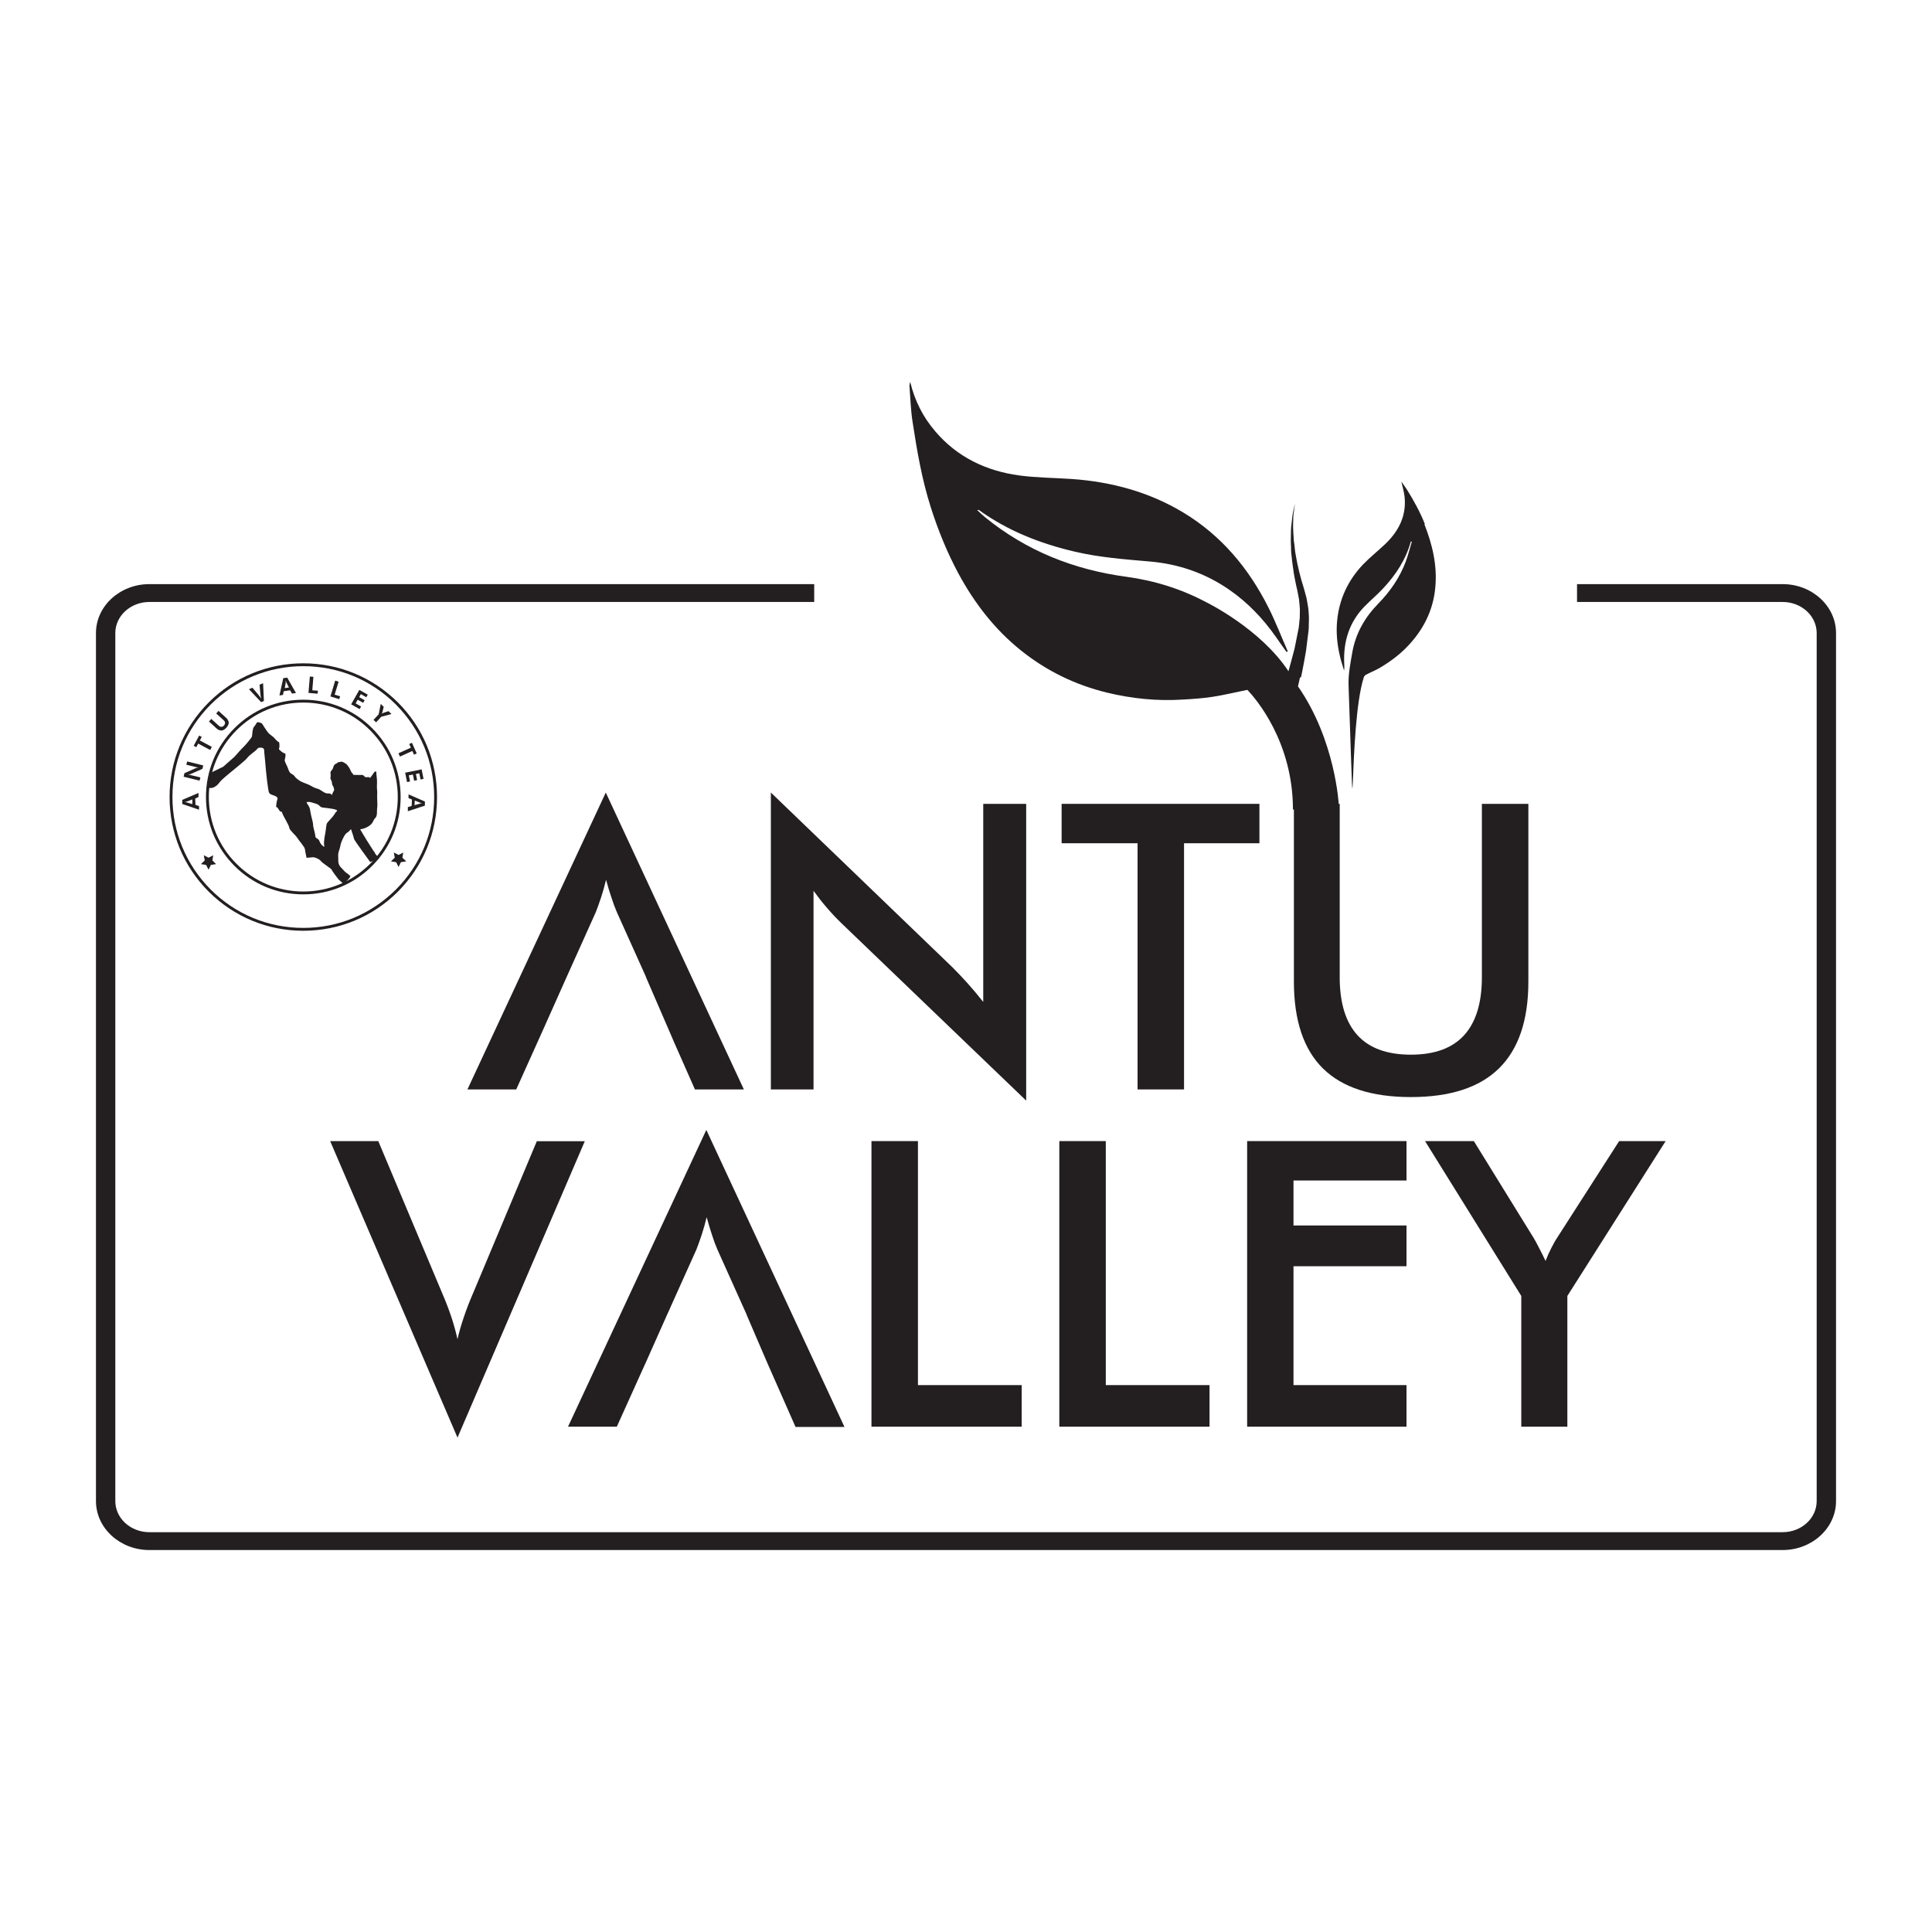 <?xml version="1.0" encoding="UTF-8"?>
<svg id="Layer_1" data-name="Layer 1" xmlns="http://www.w3.org/2000/svg" viewBox="0 0 141.73 141.73">
  <defs>
    <style>
      .cls-1 {
        fill: #231f20;
      }
    </style>
  </defs>
  <path class="cls-1" d="M130.77,42.85h-15.08v1.31h15.08c1.38,0,2.5,1.02,2.5,2.28v63.68c0,1.26-1.12,2.28-2.5,2.28H10.96c-1.38,0-2.5-1.02-2.5-2.28v-63.68c0-1.26,1.12-2.28,2.5-2.28h48.77v-1.31H10.96c-2.16,0-3.92,1.61-3.92,3.59v63.68c0,1.98,1.76,3.59,3.92,3.59h119.81c2.16,0,3.92-1.61,3.92-3.59v-63.68c0-1.98-1.76-3.59-3.92-3.59Z"/>
  <path class="cls-1" d="M27.52,62.58l-.12-.16-.48-.75-.5-.83s.36-.04.67-.26c.32-.22.26-.4.44-.57.18-.18.1-.5.14-.75s-.02-.71,0-.99c.02-.28-.02-.28-.02-.56s.02-.28,0-.56c-.02-.28-.04-.28-.04-.46s-.14-.08-.2.02q-.06.1-.2.28c-.14.18,0,0-.22.02-.22.02-.2,0-.3-.1-.1-.1-.1-.04-.54-.06-.44-.02-.14.02-.28-.1-.14-.12-.16-.3-.26-.44-.1-.14-.14-.24-.36-.36-.22-.12-.22-.06-.38-.04-.16.02-.08.06-.26.14-.18.08-.12.3-.28.46-.16.16-.04.26-.08.48-.04.22.08.2.1.44.02.24.08.16.14.38.06.22,0,.14-.1.4-.1.26,0,0-.24,0s-.3-.02-.59-.22c-.3-.2-.3-.08-.71-.32-.42-.24-.65-.22-.99-.48-.34-.26-.18-.26-.44-.4-.26-.14-.22-.32-.42-.71-.2-.4-.08-.32-.06-.61.02-.3,0-.1-.3-.34-.3-.24-.12-.14-.14-.46-.02-.32-.02-.18-.16-.3-.14-.12-.2-.26-.44-.42-.24-.16-.3-.3-.5-.59-.2-.3-.12-.28-.36-.36-.24-.08-.22.1-.36.26-.14.16-.1.18-.14.32-.04.14-.02.4-.08.5-.06.1-.44.57-.57.69-.14.12-.69.75-.69.75l-.83.73-.95.46-.14,1.09s.24.04.4-.04c.16-.08.3-.18.44-.38.14-.2.63-.57.71-.65.08-.08,1.17-.93,1.31-1.13.14-.2.54-.46.65-.57.12-.12.12-.2.38-.18.26.02.2.22.22.38.02.16.1,1.01.12,1.29.02.28.14,1.27.2,1.55.06.28.42.24.57.38.16.14.06.08,0,.5-.06.42,0,.12.16.42.16.3.22.08.26.26.04.18.52.93.52,1.09s.48.56.59.75c.12.2.54.65.56.83.02.18.12.63.12.63,0,0,.28-.02.44-.04.16-.02.52.14.61.28.1.14.79.57.79.63s.5.71.5.71l.38.34s.57-.52.48-.59c-.1-.08-.12-.12-.24-.2-.12-.08-.18-.14-.34-.32-.16-.18-.16-.14-.24-.32-.08-.18-.04-.26-.06-.59-.02-.34.1-.46.14-.69.04-.24.1-.42.26-.73.16-.32.32-.36.32-.36l.22-.22s.22.63.22.71,1.19,1.7,1.19,1.7l.65-.26-.32-.4ZM24.73,59.5c-.12.12-.04-.02-.2.24-.16.26-.52.57-.56.69-.04.12-.08.61-.12.77-.04.16-.1.63-.08.73.02.1.02.2.02.2l-.14-.1c-.14-.12-.18-.24-.24-.38-.06-.14-.28-.14-.28-.32s-.16-.63-.16-.81-.1-.48-.14-.67c-.04-.2-.06-.34-.1-.52-.04-.18-.16-.3-.2-.38-.04-.08-.08-.12.08-.12s.14,0,.54.12c.4.12.22.26.59.3.38.04,1.09.12.97.24Z"/>
  <path class="cls-1" d="M22.25,68.28c-2.62,0-5.08-1.02-6.94-2.87-1.85-1.85-2.87-4.32-2.87-6.94s1.02-5.08,2.87-6.94c1.85-1.85,4.32-2.87,6.94-2.87s5.08,1.02,6.94,2.87c1.85,1.85,2.87,4.32,2.87,6.94s-1.02,5.08-2.87,6.94c-1.85,1.85-4.32,2.87-6.94,2.87ZM22.25,48.87c-2.56,0-4.97,1-6.79,2.81-1.81,1.81-2.81,4.22-2.81,6.79s1,4.97,2.81,6.79c1.81,1.81,4.22,2.81,6.79,2.81s4.97-1,6.79-2.81c1.81-1.81,2.81-4.22,2.81-6.79s-1-4.97-2.81-6.79c-1.81-1.81-4.22-2.81-6.79-2.81Z"/>
  <path class="cls-1" d="M22.25,65.61c-1.91,0-3.7-.74-5.05-2.09-1.35-1.35-2.09-3.14-2.09-5.05s.74-3.7,2.09-5.05c1.35-1.35,3.14-2.09,5.05-2.09s3.7.74,5.05,2.09c1.35,1.35,2.09,3.14,2.09,5.05s-.74,3.7-2.09,5.05c-1.35,1.35-3.14,2.09-5.05,2.09ZM22.25,51.54c-1.85,0-3.59.72-4.9,2.03-1.31,1.31-2.03,3.05-2.03,4.9s.72,3.59,2.03,4.9c1.31,1.31,3.05,2.03,4.9,2.03s3.59-.72,4.9-2.03c1.31-1.31,2.03-3.05,2.03-4.9s-.72-3.59-2.03-4.9c-1.31-1.31-3.05-2.03-4.9-2.03Z"/>
  <g>
    <path class="cls-1" d="M14.6,59.4l-1.23-.42v-.3s1.19-.51,1.19-.51v.3s-.24.11-.24.11l.02.47.26.08v.28ZM14.1,58.65l-.39.15s-.03.01-.06.02c-.03,0-.06.01-.1.02.04,0,.08.01.11.02.03,0,.05,0,.06.01l.39.12v-.34Z"/>
    <path class="cls-1" d="M14.65,57.27l-1.18-.29.06-.26.81-.36s.05-.02.09-.03c.04,0,.09-.02.14-.03-.04,0-.07,0-.11-.01-.04,0-.08-.01-.13-.03l-.66-.16.06-.24,1.18.29-.06.25-.83.37s-.05.02-.09.03c-.04,0-.09.02-.14.03.04,0,.07,0,.11.01.04,0,.08.01.13.03l.67.16-.06.24Z"/>
    <path class="cls-1" d="M14.66,54.32l.88.47-.12.23-.88-.47-.14.26-.19-.1.4-.75.19.1-.14.26Z"/>
    <path class="cls-1" d="M16.03,52.15l.56.51c.12.11.18.23.19.35,0,.12-.06.24-.17.37-.12.13-.24.2-.36.21-.12,0-.24-.04-.36-.15l-.56-.51.17-.19.53.48c.07.07.14.1.21.1.07,0,.13-.03.19-.1.06-.07.09-.13.08-.2,0-.07-.05-.14-.12-.2l-.53-.48.17-.19Z"/>
    <path class="cls-1" d="M19.15,51.5l-.89-.94.26-.11.51.61s.03.04.05.07.05.08.08.12c-.01-.05-.02-.1-.03-.14,0-.04-.01-.07-.02-.1l-.07-.78.26-.11.06,1.3-.23.1Z"/>
    <path class="cls-1" d="M20.5,51.02l.28-1.27.29-.04.64,1.13-.29.04-.14-.24-.47.07-.05.27-.28.04ZM21.2,50.44l-.19-.37s-.01-.03-.02-.06-.02-.06-.03-.1c0,.04,0,.08,0,.11s0,.05,0,.06l-.07.4.33-.05Z"/>
    <path class="cls-1" d="M22.63,50.84l.1-1.21.26.02-.08.99.41.03-.02.22-.67-.06Z"/>
    <path class="cls-1" d="M24.24,51.09l.35-1.16.25.08-.29.95.4.12-.06.21-.65-.2Z"/>
    <path class="cls-1" d="M25.76,51.67l.6-1.06.62.35-.11.19-.4-.23-.12.22.4.23-.11.19-.4-.23-.15.27.4.23-.11.19-.62-.35Z"/>
    <path class="cls-1" d="M27.4,52.81l.38-.41.15-.76.22.21-.09.37s-.01.04-.02.06c-.01.03-.02.05-.04.08.02-.02.05-.03.07-.04.02-.01.05-.02.07-.03l.36-.12.22.21-.75.2-.38.41-.19-.18Z"/>
    <path class="cls-1" d="M30.25,55.09l-.91.41-.11-.24.91-.41-.12-.27.2-.09.35.78-.2.09-.12-.27Z"/>
    <path class="cls-1" d="M29.74,56.68l1.19-.24.14.7-.22.04-.09-.45-.25.05.09.45-.22.04-.09-.45-.3.06.09.45-.22.04-.14-.7Z"/>
    <path class="cls-1" d="M29.98,58.28l1.19.52v.3s-1.25.41-1.25.41v-.3s.28-.09.28-.09l.02-.47-.25-.1v-.28ZM30.41,59.07l.4-.12s.03,0,.06-.01.06,0,.1-.01c-.04,0-.07-.02-.1-.03-.03,0-.05-.01-.06-.02l-.38-.15-.02.34Z"/>
  </g>
  <polygon class="cls-1" points="29.24 62.72 29.58 62.54 29.52 62.92 29.8 63.19 29.41 63.25 29.24 63.6 29.06 63.25 28.68 63.19 28.96 62.92 28.89 62.54 29.24 62.72"/>
  <polygon class="cls-1" points="15.3 62.92 15.64 62.74 15.58 63.12 15.85 63.39 15.47 63.45 15.3 63.8 15.12 63.45 14.74 63.39 15.02 63.12 14.95 62.74 15.3 62.92"/>
  <path class="cls-1" d="M44.44,58.14l-10.15,21.78h3.58l1.94-4.31,1.75-3.92h0l.36-.8,1.79-3.98c.13-.33.26-.7.39-1.09.13-.4.25-.82.36-1.28.13.49.27.93.4,1.32.13.4.26.75.39,1.05l1.8,4,.35.78h-.01l1.93,4.46.07.17,1.59,3.6h3.59l-10.13-21.78Z"/>
  <path class="cls-1" d="M56.55,79.92v-21.78l13.31,12.81c.36.36.73.75,1.1,1.16.37.41.76.87,1.17,1.39v-14.53h3.15v21.77l-13.58-13.04c-.36-.35-.71-.72-1.05-1.12-.34-.39-.66-.8-.97-1.23v14.57h-3.13Z"/>
  <path class="cls-1" d="M86.86,61.86v18.06h-3.41v-18.06h-5.57v-2.89h14.51v2.89h-5.54Z"/>
  <path class="cls-1" d="M94.92,58.97h3.36v12.72c0,1.89.44,3.31,1.31,4.26.87.95,2.18,1.42,3.91,1.42s3.03-.47,3.9-1.42c.87-.95,1.31-2.37,1.31-4.26v-12.72h3.41v13.04c0,2.83-.72,4.95-2.15,6.36-1.43,1.41-3.59,2.11-6.47,2.11s-5.03-.7-6.45-2.1-2.13-3.53-2.13-6.37v-13.04Z"/>
  <path class="cls-1" d="M33.57,105.48l-9.35-21.77h3.53l4.69,11.16c.28.65.51,1.25.69,1.8.18.55.32,1.07.43,1.57.12-.52.28-1.07.47-1.63.19-.56.41-1.14.67-1.73l4.68-11.16h3.52l-9.35,21.77Z"/>
  <path class="cls-1" d="M51.82,82.88l-10.15,21.78h3.58l2.03-4.5.11-.24,1.55-3.48.17-.37.1-.23,1.88-4.18c.13-.33.26-.7.39-1.09.13-.4.25-.82.36-1.28.13.49.27.93.4,1.33.13.4.26.75.39,1.05l1.82,4.05.33.73h-.01l1.53,3.56,2.06,4.67h3.59l-10.13-21.78Z"/>
  <path class="cls-1" d="M63.93,104.66v-20.95h3.41v17.9h7.61v3.05h-11.02Z"/>
  <path class="cls-1" d="M77.71,104.66v-20.95h3.41v17.9h7.61v3.05h-11.02Z"/>
  <path class="cls-1" d="M91.49,104.66v-20.95h11.69v2.89h-8.29v3.3h8.29v2.99h-8.29v8.72h8.29v3.05h-11.69Z"/>
  <path class="cls-1" d="M111.6,104.66v-9.59l-7.06-11.36h3.58l4.39,7.11c.11.18.24.42.39.72.16.3.32.62.48.96.13-.33.27-.65.42-.94.15-.3.3-.57.47-.82l4.51-7.03h3.41l-7.21,11.36v9.59h-3.38Z"/>
  <path class="cls-1" d="M95.44,49.69c.06-.27.12-.57.18-.9.06-.33.13-.68.19-1.06.05-.38.1-.79.15-1.2.01-.1.03-.21.04-.32v-.08s.01-.04.01-.04v-.02s0-.04,0-.04v-.16c0-.11.01-.21.01-.32v-.16s0-.17,0-.17c-.02-.23-.02-.47-.06-.69-.04-.23-.07-.45-.12-.68-.06-.22-.12-.44-.18-.66-.06-.21-.13-.42-.19-.63-.05-.21-.11-.41-.16-.61-.05-.21-.09-.41-.14-.61-.04-.2-.07-.4-.11-.59-.02-.1-.03-.19-.05-.29-.01-.1-.02-.19-.03-.28-.02-.19-.04-.37-.07-.54,0-.18-.02-.35-.03-.51,0-.16-.02-.32-.02-.47,0-.15,0-.29.01-.43,0-.13,0-.26.01-.38,0-.12.03-.22.04-.32.05-.38.08-.6.08-.6,0,0-.05.22-.13.59-.02.09-.04.2-.06.31-.01.12-.03.24-.04.38-.01.13-.03.28-.05.43-.02.15-.01.31-.02.48,0,.17,0,.34-.01.52,0,.18.02.37.02.56,0,.1,0,.19.01.29,0,.1.02.2.03.3.02.2.04.4.07.61.03.21.06.42.09.63.03.21.08.43.12.64.04.22.09.43.14.64.04.21.08.42.12.63.03.21.04.42.06.63.02.21,0,.41,0,.62v.15s-.02.16-.02.16c-.01.11-.02.21-.03.32l-.02.16v.04s0,.02,0,.02c0,0,0-.03,0-.01h0s0,.01,0,.01l-.02.08c-.02.1-.04.2-.06.3-.08.4-.16.78-.23,1.15-.09.36-.18.7-.27,1.02-.06.23-.12.45-.18.65-2.07-3.14-6.03-5.06-6.03-5.06,0,0,0,0,0,0-1.84-.98-3.8-1.59-5.87-1.87-3.85-.52-7.33-1.9-10.36-4.37-.2-.16-.38-.34-.57-.52.07-.02.1-.01.13,0,2.11,1.52,4.48,2.45,6.99,3.04,1.82.43,3.67.57,5.53.73,2.13.18,4.09.86,5.85,2.08,1.34.93,2.46,2.1,3.4,3.44.26.37.52.75.79,1.12.03-.02.06-.03.09-.05-.47-1.07-.89-2.16-1.41-3.2-1.45-2.88-3.45-5.29-6.25-6.98-2.51-1.51-5.25-2.25-8.15-2.46-1.29-.09-2.59-.09-3.87-.26-2.44-.33-4.57-1.34-6.19-3.25-.88-1.03-1.49-2.21-1.83-3.62-.03.17-.06.25-.05.33.07.88.09,1.76.23,2.63.32,2.1.68,4.2,1.33,6.24.54,1.69,1.2,3.32,2.04,4.88,1.17,2.16,2.65,4.08,4.57,5.62,1.87,1.5,3.98,2.53,6.32,3.1,1.82.44,3.67.63,5.54.51.73-.04,1.46-.09,2.19-.2.85-.13,1.7-.34,2.55-.51,0,0,.01,0,.02,0,.63.66,3.34,3.81,3.34,8.78l3.36-.38s-.24-4.7-2.99-8.66c.04-.18.09-.4.15-.66Z"/>
  <path class="cls-1" d="M104.53,38.45c-.35-.88-.81-1.72-1.31-2.52-.13-.21-.29-.42-.42-.6.08.36.2.74.24,1.12.14,1.38-.42,2.49-1.39,3.43-.54.52-1.14.99-1.66,1.53-1.1,1.16-1.75,2.54-1.9,4.14-.08.85,0,1.68.19,2.51.08.38.21.76.32,1.13.03-.18.02-.35.01-.53-.07-1.59.36-3,1.48-4.16.44-.45.93-.86,1.36-1.32.94-1,1.68-2.12,2.05-3.46.02,0,.05.01.07.02-.15.49-.27.99-.45,1.47-.44,1.17-1.14,2.18-2.01,3.07-.99,1.01-1.67,2.2-1.91,3.6-.14.8-.3,1.6-.27,2.41.54,15.44-.05,2.97,1.12-.61.02-.08.1-.15.17-.19.32-.17.66-.3.97-.48.75-.44,1.46-.96,2.06-1.59,1.16-1.21,1.88-2.62,2.04-4.3.16-1.63-.21-3.17-.8-4.67Z"/>
</svg>